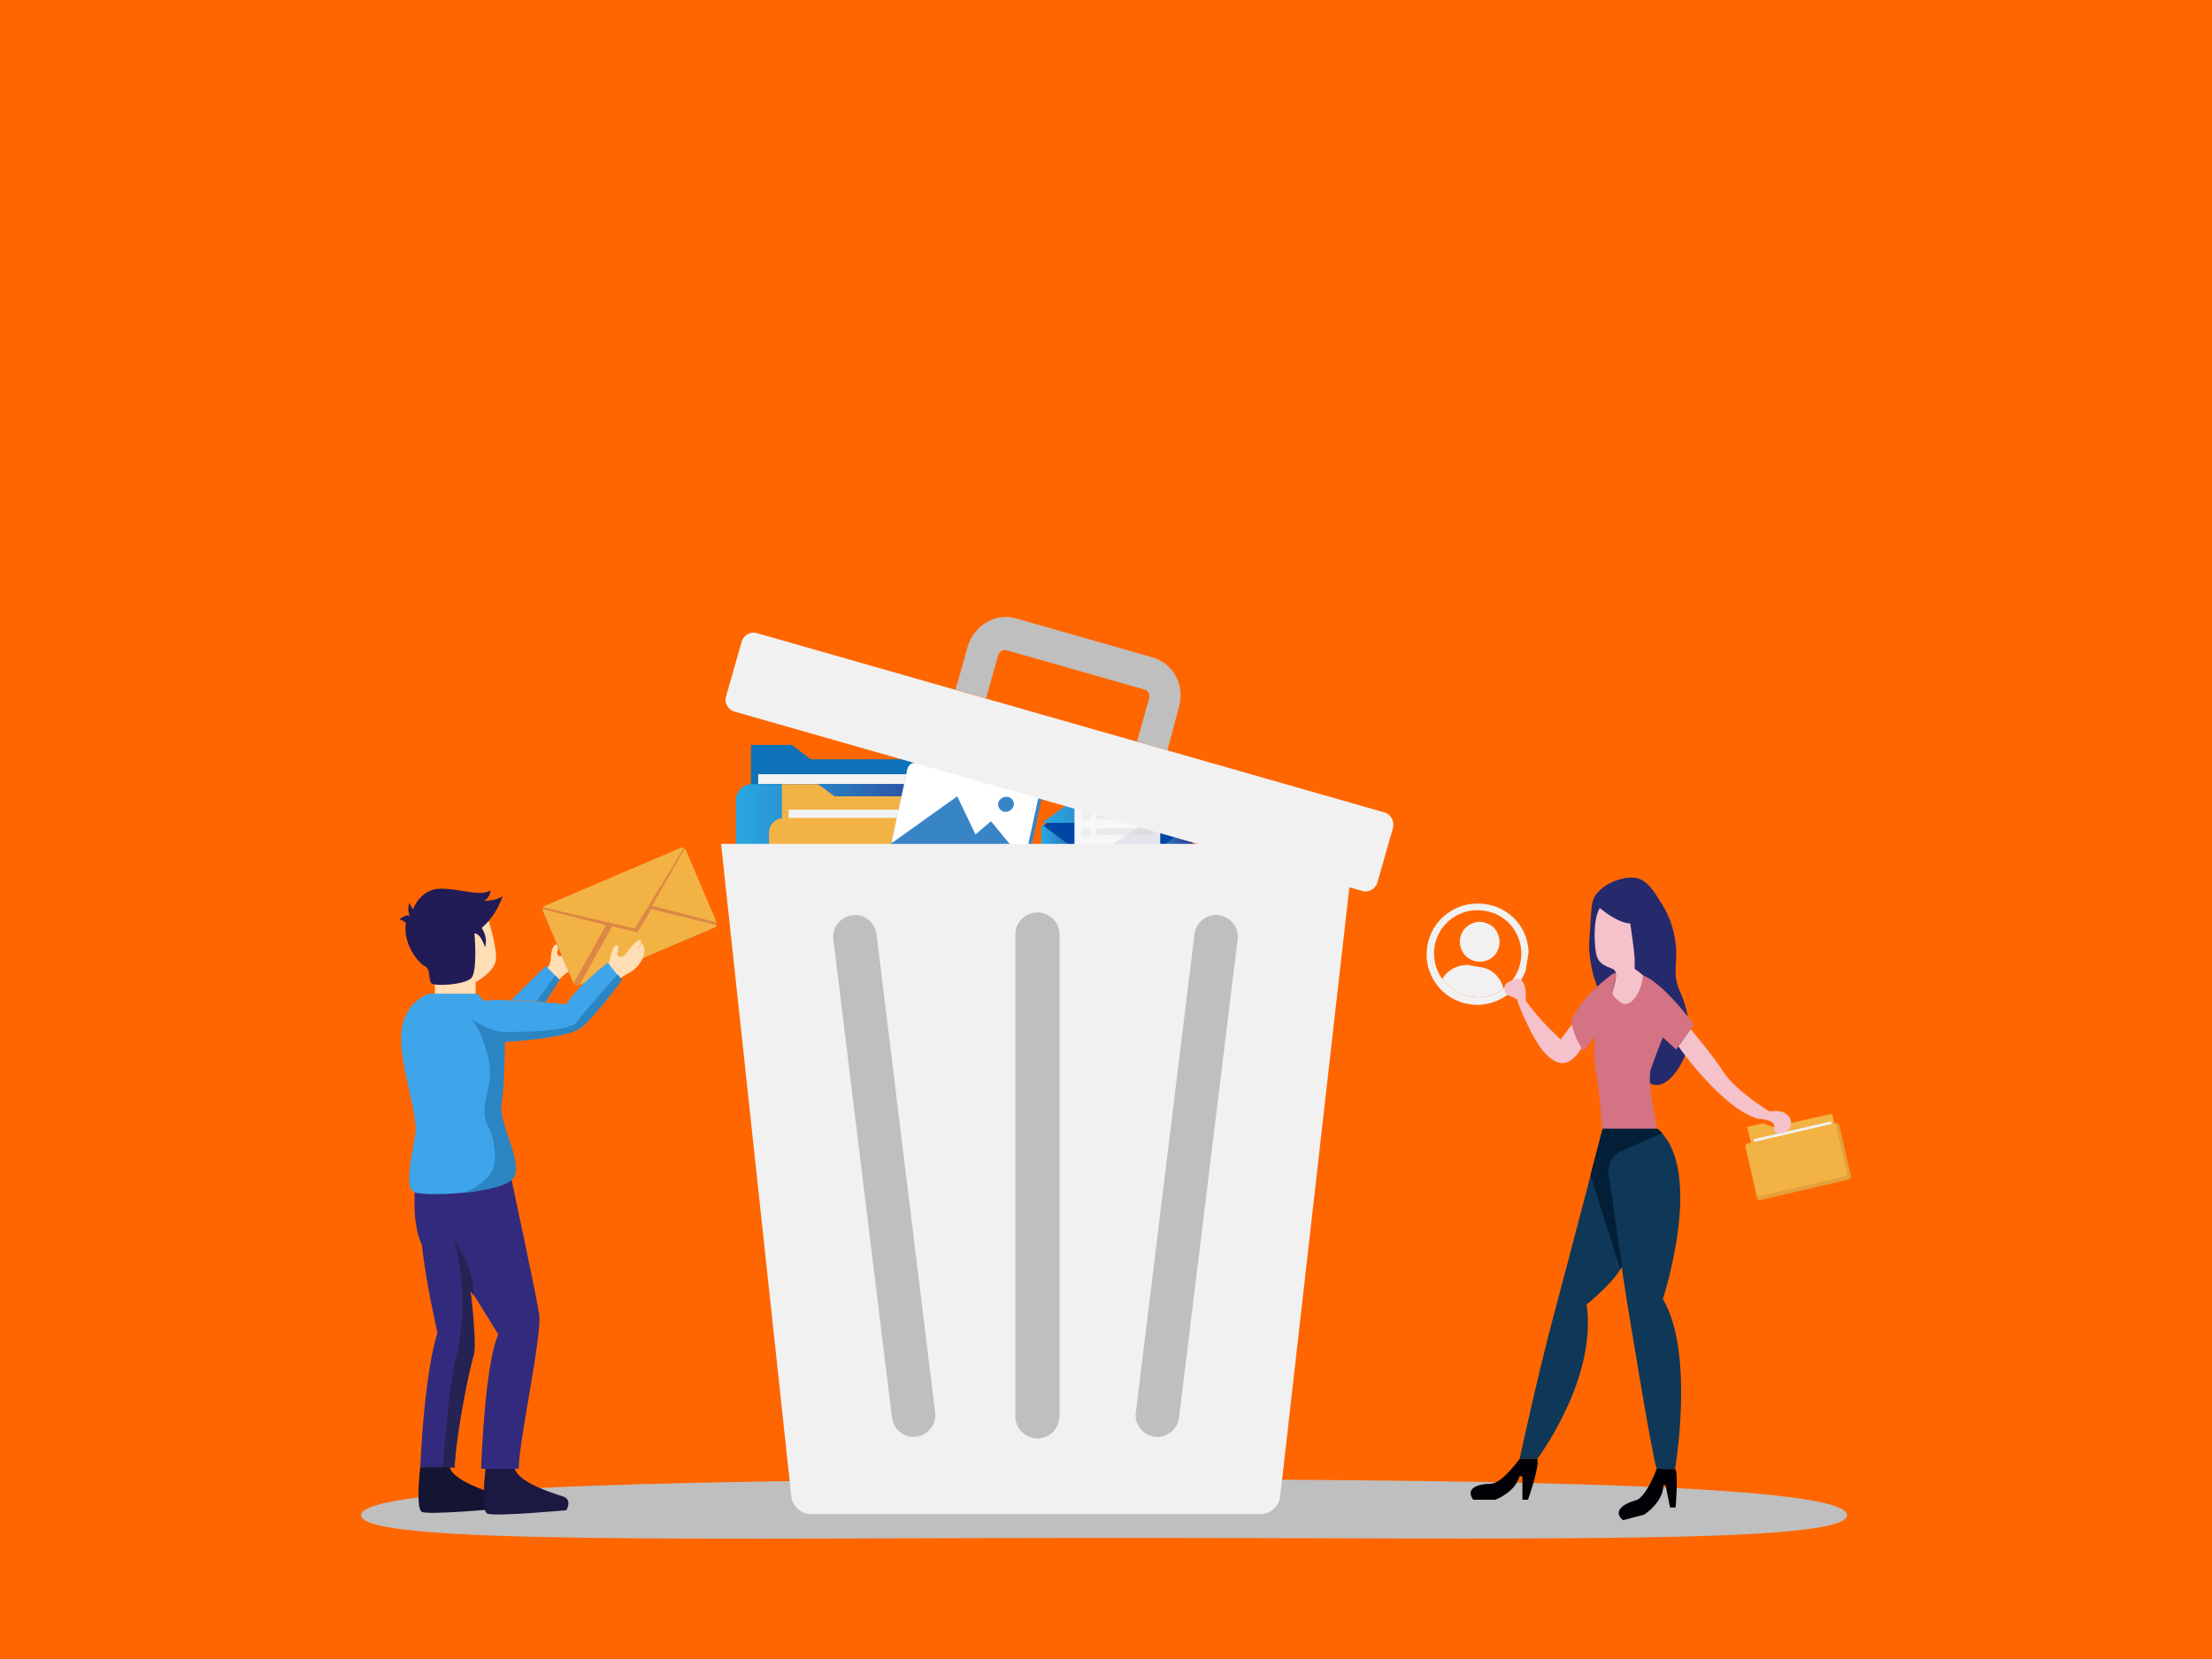 <?xml version="1.0" encoding="utf-8"?>
<!-- Generator: Adobe Illustrator 27.9.0, SVG Export Plug-In . SVG Version: 6.00 Build 0)  -->
<!DOCTYPE svg PUBLIC "-//W3C//DTD SVG 1.1//EN" "http://www.w3.org/Graphics/SVG/1.1/DTD/svg11.dtd">
<svg version="1.1" id="SSL_ILLUSTRATION" xmlns:x="http://ns.adobe.com/Extensibility/1.0/" xmlns:i="http://ns.adobe.com/AdobeIllustrator/10.0/" xmlns:graph="http://ns.adobe.com/Graphs/1.0/"
	 xmlns="http://www.w3.org/2000/svg" xmlns:xlink="http://www.w3.org/1999/xlink" x="0px" y="0px" width="400px" height="300px"
	 viewBox="0 0 400 300" style="enable-background:new 0 0 400 300;" xml:space="preserve">
<style type="text/css">
	.st0{fill:#FF6600;}
	.st1{fill:#BFBFBF;}
	.st2{clip-path:url(#SVGID_00000023271194723752284870000000760871341709732258_);}
	.st3{fill:#F1F1F1;}
	.st4{fill:#F5C1CA;}
	.st5{fill:#0D72B9;}
	.st6{fill:#F1F2F2;}
	.st7{fill:url(#SVGID_00000029009631113853166000000013888664601772484254_);}
	.st8{fill:#F3B344;}
	.st9{fill:#E5A03C;}
	.st10{fill:#0046A4;}
	.st11{fill:url(#SVGID_00000132796917759520531370000014228322971075057033_);}
	.st12{fill:#F7F7F7;}
	.st13{fill:#E4E5EA;}
	.st14{fill:#DDDDDD;}
	.st15{opacity:0.35;}
	.st16{fill:#D1CBCB;}
	.st17{fill:url(#SVGID_00000142137687369695718720000008720832901821668797_);}
	.st18{fill:url(#SVGID_00000075841485159324092920000006930980440469100977_);}
	.st19{fill:url(#SVGID_00000001653837653651675160000009867694256785485997_);}
	.st20{fill:#3885C6;}
	.st21{fill:#FFFFFF;}
	.st22{fill:#252A6C;}
	.st23{fill:#0F3757;}
	.st24{fill:#000006;}
	.st25{fill:#D37383;}
	.st26{fill:#031F38;}
	.st27{fill:#FFDDB5;}
	.st28{fill:#322B7D;}
	.st29{fill:#3CA2E9;}
	.st30{fill:#242353;}
	.st31{fill:#141433;}
	.st32{fill:#1B1941;}
	.st33{fill:#211C55;}
	.st34{fill:#2B85C2;}
	.st35{fill:#DC8744;}
	.st36{fill:#3EA5EB;}
</style>
<rect class="st0" width="400" height="300"/>
<g>
	<path class="st1" d="M334,274c0,5.3-58.2,4.1-132.4,4.1S65.3,279.4,65.3,274s62.2-6.5,136.4-6.5S334,268.7,334,274L334,274z"/>
	<g>
		<defs>
			
				<rect id="SVGID_1_" x="258" y="163.2" transform="matrix(0.159 -0.987 0.987 0.159 54.422 408.788)" width="18.4" height="18.4"/>
		</defs>
		<clipPath id="SVGID_00000091711785301384759370000017478372321847717285_">
			<use xlink:href="#SVGID_1_"  style="overflow:visible;"/>
		</clipPath>
		<g style="clip-path:url(#SVGID_00000091711785301384759370000017478372321847717285_);">
			<path class="st3" d="M276.3,173.9c-0.4,2.5-1.8,4.6-3.7,6c-1.9,1.4-4.4,2.1-6.9,1.7l0,0c-2.5-0.4-4.7-1.8-6-3.7
				c-1.4-1.9-2-4.3-1.6-6.8c0.8-5,5.5-8.4,10.6-7.6S277.1,168.9,276.3,173.9"/>
			<path class="st0" d="M275,173.7c-0.3,2.1-1.5,3.9-3.1,5.1c-1.6,1.2-3.7,1.8-5.9,1.4l0,0c-2.2-0.4-4-1.5-5.2-3.2
				c-1.2-1.6-1.7-3.7-1.4-5.8c0.7-4.3,4.7-7.2,9-6.5C272.8,165.3,275.7,169.4,275,173.7"/>
			<path class="st3" d="M268.4,166.8c0.3,0.1,0.5,0.2,0.8,0.3c1.5,0.7,2.2,2.4,1.9,4c-0.4,1.7-1.8,2.8-3.5,2.8
				c-2.1,0-3.7-1.7-3.6-3.8c0.1-2,1.8-3.5,3.8-3.4c0,0,0.1,0,0.1,0L268.4,166.8L268.4,166.8z"/>
			<path class="st3" d="M271.9,178.8c-1.6,1.2-3.7,1.8-5.9,1.4l0,0c-2.2-0.4-4-1.5-5.2-3.2c0.9-1.5,2.6-2.5,4.5-2.5
				c0.2,0,0.5,0,0.7,0.1c0.6,0.1,1.1,0.2,1.7,0.3C269.8,175.1,271.4,176.8,271.9,178.8"/>
		</g>
	</g>
	<path class="st4" d="M275.9,180.9c0,0,0.4-4.5-1.9-3.8c-2.3,0.7-2,1.4-1.9,2.2c0.1,0.8,2.3,1.1,2.3,1.6c0,0.5,2.7,6.9,4.6,9.1
		s4.4,3.9,7-0.5l-1.8-4.2l-2,2.7C282.4,188,278.6,184.9,275.9,180.9L275.9,180.9z"/>
	<polygon class="st5" points="173.1,166.9 135.8,166.9 135.8,137.3 135.8,134.7 143.2,134.7 146.6,137.3 173.1,137.3 	"/>
	<rect x="137.1" y="140" class="st6" width="34.8" height="1.8"/>
	<path class="st5" d="M136.1,141.8H172c1.7,0,3,1.3,3,3v19.1c0,1.7-1.3,3-3,3h-35.9c-1.7,0-3-1.3-3-3v-19.1
		C133.1,143.1,134.5,141.8,136.1,141.8z"/>
	
		<linearGradient id="SVGID_00000158735926860643914460000015922920478805655681_" gradientUnits="userSpaceOnUse" x1="133.111" y1="146.391" x2="173.699" y2="146.391" gradientTransform="matrix(1 0 0 -1 0 300)">
		<stop  offset="0" style="stop-color:#29A9E1"/>
		<stop  offset="0.24" style="stop-color:#2A91D0"/>
		<stop  offset="0.76" style="stop-color:#2D54A4"/>
		<stop  offset="1" style="stop-color:#2F368F"/>
	</linearGradient>
	<path style="fill:url(#SVGID_00000158735926860643914460000015922920478805655681_);" d="M136,141.8h34.9c1.6,0,2.9,1.3,2.9,2.9
		v17.9c0,1.6-1.3,2.9-2.9,2.9H136c-1.6,0-2.9-1.3-2.9-2.9v-17.9C133.1,143.1,134.4,141.8,136,141.8z"/>
	<polygon class="st8" points="174,169.8 141.4,169.8 141.4,144 141.4,141.8 147.9,141.8 150.9,144 174,144 	"/>
	<rect x="142.6" y="146.4" class="st6" width="30.3" height="1.5"/>
	<path class="st9" d="M141.7,148H173c1.4,0,2.6,1.2,2.6,2.6v16.6c0,1.4-1.2,2.6-2.6,2.6h-31.3c-1.4,0-2.6-1.2-2.6-2.6v-16.6
		C139.1,149.1,140.3,148,141.7,148z"/>
	<path class="st8" d="M141.6,148H172c1.4,0,2.5,1.1,2.5,2.5V166c0,1.4-1.1,2.5-2.5,2.5h-30.4c-1.4,0-2.5-1.1-2.5-2.5v-15.6
		C139.1,149.1,140.2,148,141.6,148z"/>
	<path class="st10" d="M190.2,148.6h23.7c1,0,1.8,0.8,1.8,1.8V162c0,1-0.8,1.8-1.8,1.8h-23.7c-1,0-1.8-0.8-1.8-1.8v-11.6
		C188.4,149.4,189.2,148.6,190.2,148.6z"/>
	
		<linearGradient id="SVGID_00000177486620540278729690000010021563879625106061_" gradientUnits="userSpaceOnUse" x1="188.639" y1="156.079" x2="215.369" y2="156.079" gradientTransform="matrix(1 0 0 -1 0 300)">
		<stop  offset="0" style="stop-color:#29A9E1"/>
		<stop  offset="0.24" style="stop-color:#2A91D0"/>
		<stop  offset="0.76" style="stop-color:#2D54A4"/>
		<stop  offset="1" style="stop-color:#2F368F"/>
	</linearGradient>
	<path style="fill:url(#SVGID_00000177486620540278729690000010021563879625106061_);" d="M202,139L202,139l-13.3,9.6
		c-0.1,0.1-0.1,0.2,0.1,0.2h26.5c0.1,0,0.2-0.2,0.1-0.2L202,139z"/>
	<rect x="194.3" y="141.8" class="st12" width="15.5" height="18.6"/>
	<polygon class="st13" points="209.7,147.1 209.7,160.4 194.3,160.4 194.3,157.1 	"/>
	<rect x="196.6" y="144.3" class="st14" width="10.8" height="0.5"/>
	<g class="st15">
		<path class="st16" d="M207.9,148.1h-9.1c-0.4,0-0.6-0.3-0.6-0.6l0,0c0-0.3,0.3-0.6,0.6-0.6h9.1c0.4,0,0.6,0.3,0.6,0.6l0,0
			C208.5,147.8,208.2,148.1,207.9,148.1z"/>
		<path class="st16" d="M207.9,151h-9.2c-0.3,0-0.6-0.3-0.6-0.6l0,0c0-0.3,0.3-0.6,0.6-0.6h9.2c0.3,0,0.6,0.3,0.6,0.6l0,0
			C208.5,150.8,208.3,151,207.9,151z"/>
		<path class="st14" d="M196.1,149.7h0.6c0.3,0,0.6,0.2,0.6,0.6v0.4c0,0.3-0.2,0.6-0.6,0.6h-0.6c-0.3,0-0.6-0.2-0.6-0.6v-0.4
			C195.6,149.9,195.8,149.7,196.1,149.7z"/>
		<path class="st14" d="M196.1,152.6h0.6c0.3,0,0.6,0.2,0.6,0.6v0.4c0,0.3-0.2,0.6-0.6,0.6h-0.6c-0.3,0-0.6-0.2-0.6-0.6v-0.4
			C195.6,152.9,195.8,152.6,196.1,152.6z"/>
		<path class="st14" d="M196.1,155.6h0.7c0.3,0,0.5,0.2,0.5,0.5v0.5c0,0.3-0.2,0.5-0.5,0.5h-0.7c-0.3,0-0.5-0.2-0.5-0.5v-0.5
			C195.6,155.8,195.8,155.6,196.1,155.6z"/>
		<path class="st14" d="M196.1,146.7h0.6c0.3,0,0.6,0.2,0.6,0.6v0.4c0,0.3-0.2,0.6-0.6,0.6h-0.6c-0.3,0-0.6-0.2-0.6-0.6v-0.4
			C195.6,147,195.8,146.7,196.1,146.7z"/>
		<path class="st16" d="M207.9,154h-9.1c-0.4,0-0.6-0.3-0.6-0.6l0,0c0-0.3,0.3-0.6,0.6-0.6h9.1c0.4,0,0.6,0.3,0.6,0.6l0,0
			C208.5,153.7,208.2,154,207.9,154z"/>
		<path class="st16" d="M207.9,156.9h-9.1c-0.4,0-0.6-0.3-0.6-0.6l0,0c0-0.3,0.3-0.6,0.6-0.6h9.1c0.4,0,0.6,0.3,0.6,0.6l0,0
			C208.5,156.6,208.2,156.9,207.9,156.9z"/>
	</g>
	<path class="st10" d="M210,155.6l-2.4,1.4l-1.3-1l-0.5,0.6l-3.9,2.8l-3.7-2.8l-0.7-0.6l-1.2,1l-2.4-1.4c-0.2,0-0.3,0.2-0.3,0.5v6.5
		c0,0.3,0.1,0.5,0.3,0.5H210c0.2,0,0.3-0.2,0.3-0.5V156C210.3,155.8,210.2,155.5,210,155.6L210,155.6z"/>
	
		<linearGradient id="SVGID_00000025442736053734383200000000745223971635290813_" gradientUnits="userSpaceOnUse" x1="188.387" y1="143.958" x2="197.618" y2="143.958" gradientTransform="matrix(1 0 0 -1 0 300)">
		<stop  offset="0" style="stop-color:#29A9E1"/>
		<stop  offset="0.24" style="stop-color:#2A91D0"/>
		<stop  offset="0.76" style="stop-color:#2D54A4"/>
		<stop  offset="1" style="stop-color:#2F368F"/>
	</linearGradient>
	<path style="fill:url(#SVGID_00000025442736053734383200000000745223971635290813_);" d="M197.6,156l-9.2-6.9
		c0,0.1-0.1,0.2-0.1,0.3v13.8L197.6,156L197.6,156z"/>
	
		<linearGradient id="SVGID_00000121277965550504583770000005073548326190560648_" gradientUnits="userSpaceOnUse" x1="206.379" y1="143.966" x2="215.627" y2="143.966" gradientTransform="matrix(1 0 0 -1 0 300)">
		<stop  offset="0" style="stop-color:#29A9E1"/>
		<stop  offset="0.24" style="stop-color:#2A91D0"/>
		<stop  offset="0.76" style="stop-color:#2D54A4"/>
		<stop  offset="1" style="stop-color:#2F368F"/>
	</linearGradient>
	<path style="fill:url(#SVGID_00000121277965550504583770000005073548326190560648_);" d="M215.6,163.1v-13.8c0-0.1,0-0.2-0.1-0.3
		l-9.2,7L215.6,163.1z"/>
	
		<linearGradient id="SVGID_00000127021938648170660330000004558227303140516797_" gradientUnits="userSpaceOnUse" x1="189.095" y1="139.854" x2="215.414" y2="139.854" gradientTransform="matrix(1 0 0 -1 0 300)">
		<stop  offset="0" style="stop-color:#29A9E1"/>
		<stop  offset="0.24" style="stop-color:#2A91D0"/>
		<stop  offset="0.76" style="stop-color:#2D54A4"/>
		<stop  offset="1" style="stop-color:#2F368F"/>
	</linearGradient>
	<path style="fill:url(#SVGID_00000127021938648170660330000004558227303140516797_);" d="M215,163.8c0.2,0,0.3-0.1,0.5-0.2l-9.5-7
		l-3.9,2.8l-3.7-2.8l-9.3,7.2H215z"/>
	<path class="st20" d="M161.1,152.9l3-13.8c0.2-0.7,0.9-1.2,1.6-1.1l21.6,4.7c0.7,0.2,1.2,0.9,1.1,1.6l-3,13.8
		c-0.2,0.7-0.9,1.2-1.6,1.1l-21.6-4.7C161.4,154.4,160.9,153.6,161.1,152.9z"/>
	<path class="st21" d="M161.3,151.9l2.8-12.9c0.2-0.7,0.9-1.2,1.6-1l21.1,4.5c0.7,0.2,1.2,0.9,1,1.6l-2.8,12.9
		c-0.2,0.7-0.9,1.2-1.6,1l-21.1-4.5C161.6,153.4,161.2,152.7,161.3,151.9z"/>
	<path class="st20" d="M179.2,148.5l-2.8,2.4l-3.3-6.9l-11.9,8.5c0,0.6,0.5,1.2,1.3,1.3l20.6,4.4c0.8,0.2,1.6-0.2,1.8-0.8l0.3-1.6
		L179.2,148.5L179.2,148.5z"/>
	<path class="st20" d="M183.3,145.7c-0.2,0.7-0.9,1.2-1.7,1.1c-0.8-0.2-1.2-0.9-1.1-1.6c0.2-0.7,0.9-1.2,1.7-1.1
		C183,144.2,183.5,145,183.3,145.7z"/>
	<path class="st3" d="M130.4,152.7l12.7,117.9c0.2,1.8,1.8,3.2,3.6,3.2h81.2c1.8,0,3.4-1.4,3.6-3.2l13.4-118H130.4L130.4,152.7z"/>
	<path class="st1" d="M187.6,260.1c-2.2,0-4-1.8-4-4v-87.1c0-2.2,1.8-4,4-4s4,1.8,4,4v87.1C191.5,258.4,189.8,260.1,187.6,260.1z"/>
	<path class="st1" d="M165.7,259.8c-2.2,0.3-4.1-1.3-4.4-3.4l-10.6-86.5c-0.3-2.2,1.3-4.1,3.4-4.4c2.2-0.3,4.1,1.3,4.4,3.4
		l10.6,86.5C169.4,257.5,167.9,259.5,165.7,259.8L165.7,259.8z"/>
	<path class="st1" d="M208.8,259.8c2.2,0.3,4.1-1.3,4.4-3.4l10.6-86.5c0.3-2.2-1.3-4.1-3.4-4.4c-2.2-0.3-4.1,1.3-4.4,3.4l-10.6,86.5
		C205.1,257.5,206.6,259.5,208.8,259.8L208.8,259.8z"/>
	<path class="st1" d="M211.1,135.7l-5.5-1.6l2.2-7.8c0.2-0.7-0.2-1.4-0.8-1.6l-24.9-7.1c-0.7-0.2-1.4,0.2-1.6,0.9l-2.2,7.8l-5.5-1.6
		l2.2-7.8c1.1-3.8,5-6.1,8.6-5.1l24.9,7.1c3.7,1.1,5.8,5,4.7,8.9L211.1,135.7L211.1,135.7z"/>
	<path class="st3" d="M250.3,146.9l-113.4-32.4c-1.2-0.4-2.5,0.4-2.8,1.6l-2.8,9.8c-0.4,1.2,0.4,2.5,1.6,2.8l113.4,32.4
		c1.2,0.4,2.5-0.4,2.8-1.6l2.8-9.8C252.2,148.5,251.5,147.2,250.3,146.9L250.3,146.9z"/>
	<polygon class="st8" points="334,213.3 318.9,216.8 316.2,204.8 315.9,203.8 318.9,203.1 320.6,203.8 331.3,201.4 	"/>
	
		<rect x="316.9" y="204.2" transform="matrix(0.975 -0.224 0.224 0.975 -37.621 77.896)" class="st6" width="14.4" height="0.7"/>
	<path class="st9" d="M316,206.8l16-3.7c0.2-0.1,0.5,0.1,0.6,0.4l2.1,9.2c0.1,0.2-0.1,0.5-0.4,0.6l-16,3.7c-0.2,0.1-0.5-0.1-0.6-0.4
		l-2.1-9.2C315.6,207.1,315.7,206.9,316,206.8z"/>
	<path class="st8" d="M316,206.8l15.5-3.6c0.2-0.1,0.5,0.1,0.5,0.3l2,8.7c0.1,0.2-0.1,0.5-0.3,0.5l-15.5,3.6
		c-0.2,0.1-0.5-0.1-0.5-0.3l-2-8.7C315.6,207.1,315.7,206.9,316,206.8z"/>
	<path class="st22" d="M290,181.1c0,0-3-5.4-2.6-11.3c0.5-5.9,0.1-7.1,1.8-8.7c1.6-1.7,5.1-2.9,7.2-2.2c2.1,0.8,3.3,3.4,4.2,4.7
		c1.5,2.4,2.3,5.2,2.5,7.9c0.2,2.7-0.7,4.8,0.7,7.8c1.5,3.3,1.9,6.7,1.6,9.2c-0.3,2.5-3.3,8.6-6.6,7.6c-3.3-1.1-7.4-15.7-7.4-15.7
		L290,181.1z"/>
	<path class="st4" d="M291.9,178.2c0,0,0.7-2.2,0-2.8c-0.7-0.6-2.9-0.6-3.3-3.1c-0.4-2.4-0.4-6.4,0.7-8.1c0,0,3.1,2.7,5.5,2.8
		c0,0,0.8,5.3,0.8,6.5v1.7c0,0,1.2,0.8,1.6,1.3c0.9,1.1-1.3,6.1-3.1,5.7c-1.7-0.4-2.8-1.9-2.8-1.9L291.9,178.2L291.9,178.2z"/>
	<path class="st23" d="M289.8,204.2c0,0-5.9,22.7-8.8,33.5c-2.9,10.8-6.2,26.1-6.2,26.1h3.2c0,0,10.9-14.5,8.9-27.9c0,0,5-4,6.4-6.9
		C294.7,226.1,292,205.2,289.8,204.2L289.8,204.2z"/>
	<path class="st23" d="M289.8,204.2c0,0,4,29.3,4.6,32.3c0,0,4.3,26.6,5.2,29.2h3.3c0,0,3.6-21.1-2.2-30.8c0,0,7.7-23.4-1-30.8
		H289.8z"/>
	<path class="st24" d="M274.8,263.8c0,0-3.2,4.5-5.2,4.5c-2,0-4.8,0.7-3.2,2.9h4c0,0,3.6-1.3,4.4-4.3l0.5,0.1v4.2h1
		c0,0,2.1-5.8,1.7-7.4H274.8z"/>
	<path class="st24" d="M299.6,265.6c0,0-1.9,5.2-3.8,5.7s-4.4,1.9-2.3,3.6l3.8-1c0,0,3.5-2.2,3.5-5.4l0.4,0.1l0.8,4l1,0
		c0,0,0.5-5.5,0-6.9L299.6,265.6L299.6,265.6z"/>
	<path class="st4" d="M303.5,189.2c0,0,7.8,11.2,14.4,13.1c0,0,3.2,0.1,2.9,1.5s1.7,1.6,2.7,0.4s0.1-3.9-3.5-3.2
		c0,0-6.1-3.7-8.3-7.1s-6-7.8-6-7.8L303.5,189.2L303.5,189.2z"/>
	<path class="st25" d="M297.6,176.6c-0.2-0.1-0.4-0.2-0.5-0.2c-0.3,3.5-2.5,6-4,4.9c-1.3-1-1.8-1.4-1.4-2.6c0.6-1.9,0.8-3.1,0-2.6
		c-0.1,0.1-0.2,0.1-0.2,0.1s-5.4,3.8-7.3,8.2c0,0-0.1,2.5,2.2,5.6l2-2.6c0,0-0.4,4.2,0.3,7.1c0.6,2.9,1,9.7,1,9.7h10
		c0,0-1.9-8.4-1.2-10.8c0.8-2.4,2.2-5.8,2.2-5.8l2.4,2.2l3.2-4.5C306.4,185.3,301.3,178.4,297.6,176.6L297.6,176.6z"/>
	<path class="st26" d="M293.3,229L293.3,229l-2.4-16.7c-0.2-1.8,0.7-3.5,2.4-4.2l7.3-3.2c0,0,0,0,0,0c-0.2-0.2-0.5-0.5-0.9-0.8h-9.9
		c0,0-0.9,3.5-2.2,8.4l5.4,17C293.1,229.4,293.2,229.2,293.3,229L293.3,229c0.1,1,0.2,1.9,0.4,2.7L293.3,229L293.3,229z"/>
	<path class="st27" d="M98.2,175.7c0,0,1.2-0.9,1.3-1.7c0.1-0.7,0.1-0.4,0.1-0.7c0-0.1,0-0.3,0-0.3s0.2-1.8,0.7-2.1
		c0.5-0.3,0.8,0.1,0.5,1.1c-0.3,1,1,1.4,1.7-0.1c0.8-1.5,2-2.9,2.2-2.4c0.2,0.5-0.6,1.7-0.6,1.7s0,0,0.2-0.3c0.2-0.3,0.4-1.2,0.5-1
		c0.1,0.2,1.1,1.1,0.3,3.1c-0.8,2-2.1,2.6-2.6,2.9c-0.5,0.3-2.1,1.8-2.4,2.4C100.1,178.4,97.6,176.8,98.2,175.7L98.2,175.7z"/>
	<path class="st27" d="M88.4,166.6c0,0,1.3,4.1,1.3,6.6s-3.7,4.4-3.7,4.4v2.2h-7.4c0,0,0.1-1.2,0-1.7
		C78.5,177.5,83.9,166.9,88.4,166.6L88.4,166.6z"/>
	<path class="st28" d="M82.2,265.3H76c0,0,0.6-16.2,3.1-24.3c0,0-2.2-9.6-2.8-15.9c0,0-1.9-3.1-1.2-11.2l17.4-0.6
		c0,0,4.4,20.5,5,24.3c0.6,3.7-3.7,23-3.7,28h-6.8c0,0,0.6-18.7,3.1-24.3c0,0-3.1-5-5-8.1c0,0,1.2,10,0.6,11.8
		C85,247,82.5,258.8,82.2,265.3L82.2,265.3z"/>
	<polygon class="st29" points="92.5,180.8 98.7,174.7 101.2,177.2 98.6,181.2 	"/>
	<path class="st30" d="M85.6,245.1c0.6-1.9-0.6-11.8-0.6-11.8c0.2,0.3,0.4,0.6,0.6,1l0,0c0.3-4.9-3.4-10-3.4-10
		c2.5,10.6,1.2,17.4,0,22.4s-2.1,18.7-2.1,18.7h2.1C82.5,258.8,85,247,85.6,245.1L85.6,245.1z"/>
	<path class="st31" d="M76,265.3c0,0-0.9,7.5,0.3,8.1c1.2,0.6,14.3-0.6,14.3-0.6s1.2-1.9-0.6-2.5c-1.9-0.6-8-2.5-8.7-5
		C81.3,265.3,76,265.3,76,265.3z"/>
	<path class="st32" d="M87.8,265.6c0,0-0.9,7.5,0.3,8.1c1.2,0.6,14.3-0.6,14.3-0.6s1.2-1.9-0.6-2.5c-1.9-0.6-8-2.5-8.7-5
		C93.1,265.6,87.8,265.6,87.8,265.6z"/>
	<path class="st33" d="M90.9,162c-0.9,0.9-3.4,0.9-3.4,0.9c1.2-0.6,1.2-1.9,1.2-1.9c-1.9,1.2-5.3-0.3-9-0.3s-5,3.7-5,3.7
		c-0.6-0.6-0.6-1.2-0.6-1.2c-0.6,1.2,0,2.5,0,2.5c-0.6-0.6-1.9,0.6-1.9,0.6c0.6,0,1.2,0.6,1.2,0.6c-0.6,3.7,2.2,7.2,3.4,7.8
		c1.2,0.6,0.6,2.5,1.2,3.1c0.6,0.6,5.9,0.3,7.2-0.9c1.2-1.2,0.6-8.1,0.6-8.1c1.2,0,1.9,2.5,1.9,2.5c0.6-1.9-0.6-3.5-0.6-3.5
		C90,165.3,90.9,162,90.9,162L90.9,162z"/>
	<polygon class="st34" points="98.6,181.2 101.2,177.2 100.4,176.4 97,181.1 	"/>
	<path class="st35" d="M98.5,163.8l24.6-10.4c0.4-0.1,0.8,0,0.9,0.4l5.6,13.1c0.1,0.4,0,0.8-0.4,0.9l-24.6,10.4
		c-0.4,0.1-0.8,0-0.9-0.4l-5.6-13.1C98,164.3,98.2,163.9,98.5,163.8z"/>
	<polygon class="st35" points="109.6,167.3 110.6,167.5 115.2,168.7 117.7,164.5 117.9,163.8 121.6,164.7 116.8,171 108.6,169.1 	
		"/>
	<path class="st8" d="M109.6,167.3l-11.5-2.9c0,0.1,0,0.2,0.1,0.3l5.5,13.1C103.7,177.8,109.6,167.3,109.6,167.3z"/>
	<path class="st8" d="M129.6,166.8l-5.6-13.1c0-0.1-0.1-0.2-0.2-0.2l-5.9,10.3L129.6,166.8L129.6,166.8z"/>
	<path class="st8" d="M129.2,167.7c0.2-0.1,0.3-0.2,0.4-0.4l-11.8-2.9l-2.5,4.2l-4.6-1.1l-5.9,10.6L129.2,167.7L129.2,167.7z"/>
	<path class="st8" d="M114.8,167.9L114.8,167.9l-16.5-3.8c-0.1,0-0.1-0.2,0-0.2l25.1-10.7c0.1-0.1,0.2,0.1,0.2,0.2L114.8,167.9
		L114.8,167.9z"/>
	<path class="st27" d="M108.7,175.5c0,0,1.3-0.8,1.4-1.5c0.2-0.6,0.1-0.4,0.2-0.7c0-0.1,0.1-0.3,0.1-0.3s0.4-1.8,0.9-2
		s0.7,0.2,0.4,1.1c-0.4,0.9,0.8,1.5,1.7,0.1c0.9-1.3,2.3-2.7,2.5-2.1c0.2,0.6-0.8,1.6-0.8,1.6s0,0,0.3-0.2s0.5-1.1,0.7-0.9
		c0.1,0.2,1,1.2-0.1,3.1c-1.1,1.9-2.4,2.3-2.9,2.6s-2.3,1.5-2.6,2.1C110.3,178.4,108,176.6,108.7,175.5L108.7,175.5z"/>
	<path class="st36" d="M86.3,179.7h-8.7c0,0-4.4,1.2-5,6.8c-0.6,5.6,3.1,14.9,2.5,18.7c-0.6,3.7-2.1,9.7-0.1,10.4
		c2,0.8,15,0.2,17.5-2.3s-2.5-10-1.9-13.7c0.6-3.7,0.6-11.2,0.6-11.2s11.2-0.6,13.7-2.5c2.5-1.9,7.5-8.7,7.5-8.7l-2.5-3.1
		c0,0-5,3.7-7.5,7.5c0,0-12.5-1.2-14.9-0.6L86.3,179.7L86.3,179.7z"/>
	<path class="st34" d="M91.3,188.4c0,0,11.2-0.6,13.7-2.5c2.5-1.9,7.5-8.7,7.5-8.7l-0.8-1c-1.8,2-6.3,7-7.3,8.5
		c-1.2,1.9-10,1.9-13.1,1.9c-3.1,0-6.2-2.5-6.2-2.5s1.9,1.9,3.1,6.8c1.2,5-0.6,6.8-0.6,10c0,3.1,1.9,3.1,1.9,8.7c0,3-2.9,5-5.6,6.1
		c3.7-0.4,7.5-1.2,8.7-2.4c2.5-2.5-2.5-10-1.9-13.7C91.3,195.9,91.3,188.4,91.3,188.4z"/>
</g>
</svg>
